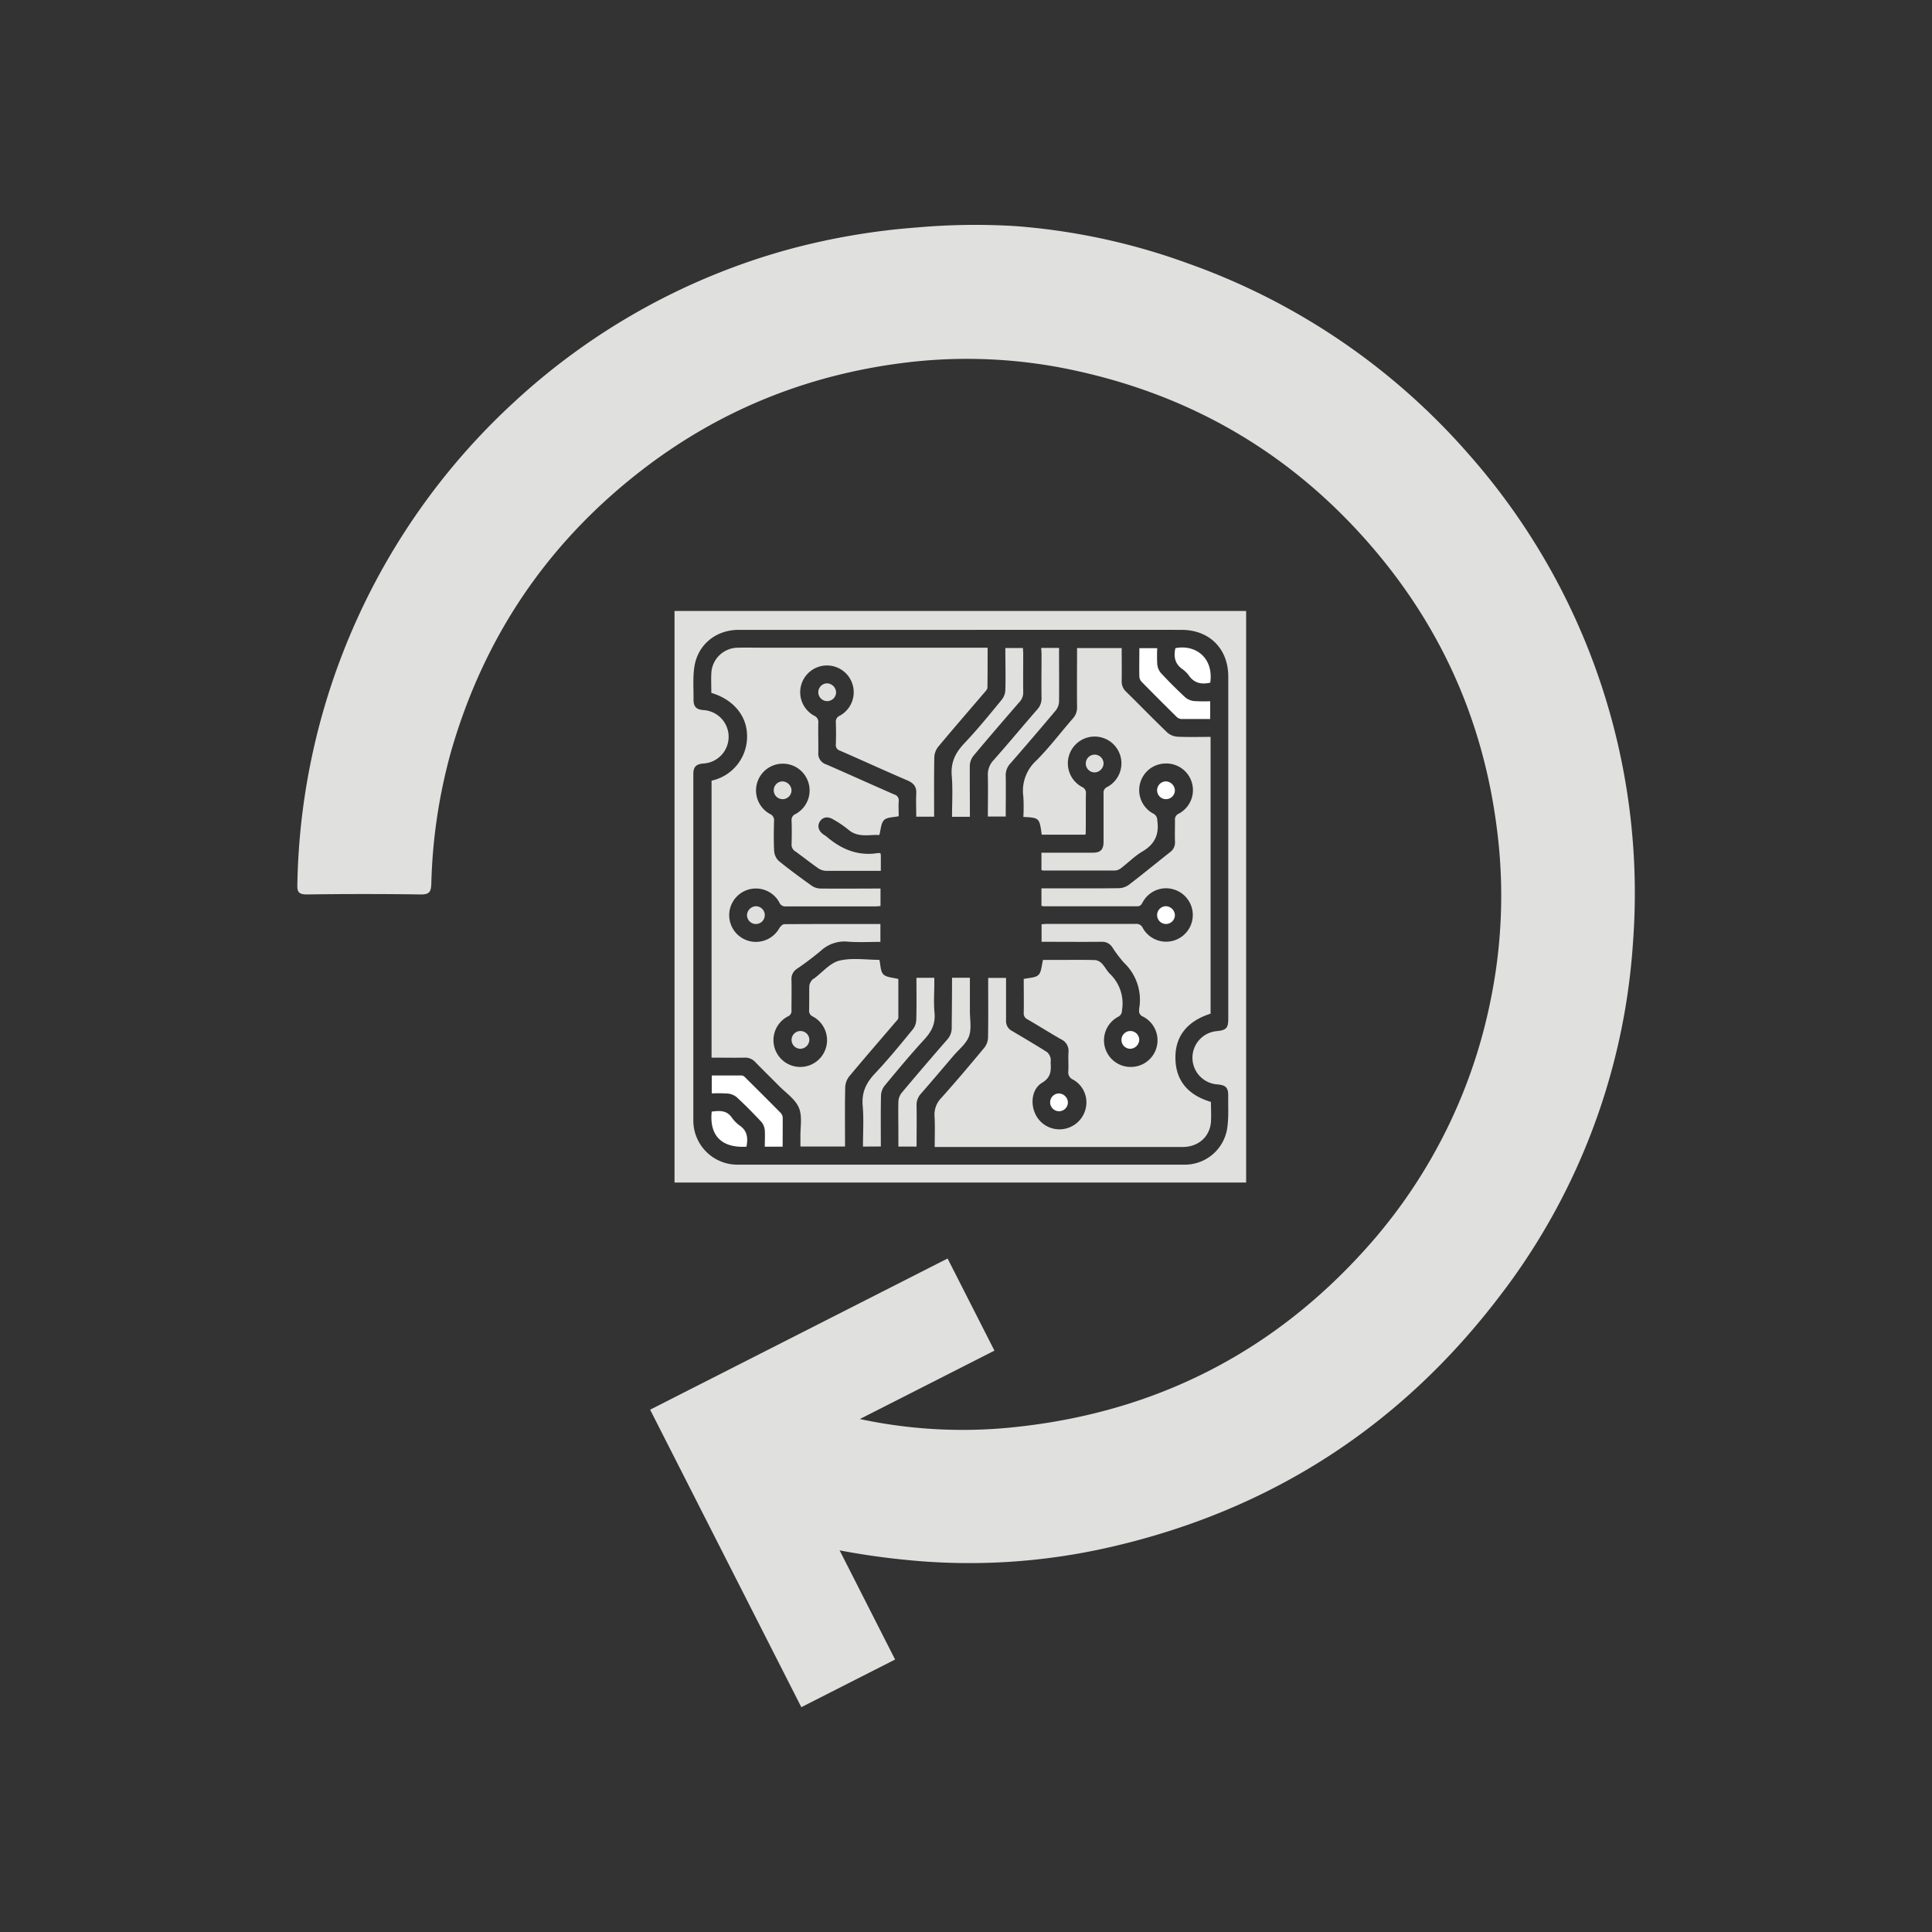 <svg id="Layer_1" data-name="Layer 1" xmlns="http://www.w3.org/2000/svg" viewBox="0 0 600 600"><rect x="0" y="0" width="600" height="600" fill="#333333" stroke="none"/><defs><style>.cls-1{fill:#e0e0df;}.cls-2{fill:#fff;}</style></defs><path class="cls-1" d="M209.48,367.25V189.74H387V367.25Zm89.13-171.64q-34.61,0-69.22,0c-6.92,0-12.57,4.44-13.71,11.26-.56,3.38-.26,6.9-.3,10.35,0,2.24.81,3.1,3,3.3a8.31,8.31,0,0,1,0,16.6c-2.24.21-3.06,1.06-3.06,3.3q0,53.81,0,107.62A13.7,13.7,0,0,0,229,361.7q69.39,0,138.78,0a13.34,13.34,0,0,0,13.28-10.93c.58-3.43.32-7,.38-10.51,0-2.45-.72-3.22-3.22-3.48a8.3,8.3,0,0,1-.17-16.57c2.83-.32,3.4-1,3.4-3.84q0-53.12,0-106.23c0-8.68-5.85-14.53-14.53-14.53Q332.79,195.59,298.61,195.61Z"/><path class="cls-1" d="M220.91,215.18c0-2.12-.1-4.14,0-6.14a8.31,8.31,0,0,1,8.29-7.89c2.71-.07,5.42,0,8.14,0h69.37c0,4.21,0,8.28-.05,12.36,0,.57-.62,1.19-1.06,1.7-4.75,5.57-9.56,11.09-14.24,16.72a5.57,5.57,0,0,0-1.2,3.23c-.12,6.11-.06,12.22-.06,18.47h-5.55c0-2.36-.11-4.76,0-7.15.14-2.13-.78-3.26-2.67-4.08-7-3-14-6.22-21-9.27a1.8,1.8,0,0,1-1.3-2c.08-2.24.08-4.5,0-6.74a2,2,0,0,1,1.24-2.13,8.31,8.31,0,1,0-8,0,2.12,2.12,0,0,1,1.31,2.26c-.07,3,.05,6.11,0,9.17a3.49,3.49,0,0,0,2.44,3.69c7.06,3.08,14.08,6.27,21.15,9.35a1.9,1.9,0,0,1,1.38,2.17c-.1,1.55,0,3.11,0,4.58-1.6.37-3.54.26-4.52,1.18s-1,2.86-1.5,4.67c-3-.23-6.62,1-9.72-1.76a32.73,32.73,0,0,0-4.58-3.08c-1.63-1-3.18-.81-4.11.55s-.55,3,1.09,4.13c.28.2.6.36.86.58,4.65,4,9.86,6.21,16.13,5.16a2.86,2.86,0,0,1,.71.09c0,.28.09.49.09.71,0,1.49,0,3,0,4.74h-1.72c-5.08,0-10.15,0-15.23,0a4.7,4.7,0,0,1-2.5-.81c-2.41-1.67-4.7-3.52-7.09-5.23a2.41,2.41,0,0,1-1.18-2.27c.08-2.42.09-4.85,0-7.26a2,2,0,0,1,1.28-2.1,8.32,8.32,0,1,0-8,0,2.12,2.12,0,0,1,1.27,2.28c-.06,3.11-.14,6.24.05,9.34a4.69,4.69,0,0,0,1.46,3c3.31,2.69,6.75,5.21,10.22,7.69a5,5,0,0,0,2.69.85c6.17.08,12.34,0,18.65,0v5.45c-.45,0-.94.1-1.44.1-9.29,0-18.57,0-27.86,0A2,2,0,0,1,242,280.2a8.29,8.29,0,1,0-9.28,12.06,8.36,8.36,0,0,0,9.31-4c.33-.54,1-1.24,1.52-1.25,9.91-.07,19.83-.05,29.87-.05v5.55c-3.31,0-6.65.18-10-.06a10.81,10.81,0,0,0-8.5,2.82,93.09,93.09,0,0,1-7.45,5.62,3.68,3.68,0,0,0-1.67,3.36c.07,3.18,0,6.35,0,9.52a1.78,1.78,0,0,1-1.09,1.87,8.32,8.32,0,1,0,7.73.05,1.89,1.89,0,0,1-1.16-2c.06-2.54,0-5.08.06-7.62a4.11,4.11,0,0,1,.83-1.71c.14-.23.45-.34.69-.51,2.59-1.92,4.94-4.82,7.83-5.52,4-.95,8.34-.24,12.42-.24.37,1.59.29,3.53,1.22,4.49s2.87,1,4.66,1.45c0,3.77,0,7.9,0,12,0,.48-.54,1-.91,1.41-4.79,5.62-9.64,11.18-14.36,16.86a5.85,5.85,0,0,0-1.23,3.39c-.13,5.53-.06,11.07-.06,16.6v1.78H248.58c0-.92,0-1.87,0-2.82-.07-3.1.65-6.54-.47-9.21s-4-4.61-6.21-6.82c-2.42-2.47-4.92-4.88-7.32-7.36a4.23,4.23,0,0,0-3.36-1.4c-3.39.07-6.77,0-10.24,0V242.44a14,14,0,0,0,11-14.65C231.67,222,227.55,217.16,220.91,215.18Z"/><path class="cls-1" d="M323.43,281.35v-5.47h5.21c6.29,0,12.58.05,18.87-.05a5.47,5.47,0,0,0,3.11-1.08c4.3-3.29,8.49-6.74,12.74-10.09a3.67,3.67,0,0,0,1.54-3.27c-.07-2.19,0-4.38,0-6.57a2,2,0,0,1,1.21-2.15A8.27,8.27,0,0,0,362,237.11a8.27,8.27,0,0,0-3.81,15.58,2.19,2.19,0,0,1,1.2,2c.67,4.31-.68,7.44-4.56,9.72-2.41,1.41-4.43,3.49-6.67,5.2a3.37,3.37,0,0,1-1.83.74c-7.44,0-14.88,0-22.32,0a3,3,0,0,1-.58-.13v-5.41h1.78c4.73,0,9.46,0,14.19,0,2.38,0,3.31-.95,3.32-3.36,0-5,0-10,0-15.06a1.9,1.9,0,0,1,1.17-2,8.32,8.32,0,1,0-7.88,0,2,2,0,0,1,1.23,2.14c-.07,4.09,0,8.19-.06,12.28a1.77,1.77,0,0,1-.14.41H323.51c-.71-5.25-.71-5.25-5.7-5.52a55,55,0,0,0,0-6.29,12.69,12.69,0,0,1,4.05-11.23c4.06-4.07,7.54-8.71,11.33-13.05a5,5,0,0,0,1.3-3.6c-.06-6.05,0-12.1,0-18.26h13.86c0,3.42.05,6.81,0,10.19a4.26,4.26,0,0,0,1.38,3.36c4.28,4.21,8.46,8.52,12.78,12.67a5.38,5.38,0,0,0,3.17,1.3c3.38.16,6.78.06,10.28.06v85.95c-7.11,2.27-11.35,7-10.89,14.7.39,6.76,4.53,10.8,11,12.71,0,2.07.13,4.15,0,6.21-.35,4.62-3.92,7.77-8.75,7.79-8.24,0-16.49,0-24.74,0h-52.3c0-3.24.13-6.4-.05-9.53a7.36,7.36,0,0,1,2.1-5.71c4.58-5.1,9-10.35,13.39-15.63a5.37,5.37,0,0,0,1.12-3.09c.11-5.53.05-11.07.05-16.61v-1.95h5.55v1.62c0,3.86,0,7.73,0,11.59a3.4,3.4,0,0,0,1.82,3.25c3.68,2.17,7.34,4.34,10.95,6.61a3.84,3.84,0,0,1,1.07,1.86,5.27,5.27,0,0,1,0,1.38c.18,2.53.12,4.61-2.66,6.27-3,1.81-3.64,6-2.25,9.32a8.25,8.25,0,0,0,8.76,5.06,8.37,8.37,0,0,0,7.06-6.47,8.1,8.1,0,0,0-3.89-8.87,2.46,2.46,0,0,1-1.52-2.67c.1-1.95-.08-3.92.05-5.88a3.93,3.93,0,0,0-2.31-4c-3.5-2-6.92-4.16-10.4-6.18a2,2,0,0,1-1.19-2c.07-3.57,0-7.14,0-10.55,1.65-.4,3.59-.32,4.56-1.25s.95-2.87,1.44-4.67h5.29c3.63,0,7.27-.06,10.9.05a3.4,3.4,0,0,1,2.08,1.07c.95,1,1.57,2.3,2.55,3.26a12.7,12.7,0,0,1,3.69,11.28,2.14,2.14,0,0,1-1.18,2,8.27,8.27,0,0,0,3.95,15.58A8.27,8.27,0,0,0,355,315.73a1.86,1.86,0,0,1-1.22-2.14c0-.11,0-.23,0-.34A15.88,15.88,0,0,0,349.08,299a37.58,37.58,0,0,1-3.64-4.82,3.71,3.71,0,0,0-3.35-1.7c-6.17.06-12.34,0-18.62,0v-5.46c.5,0,1-.09,1.5-.09,9.23,0,18.46,0,27.69,0a2.15,2.15,0,0,1,2.26,1.3,8.29,8.29,0,1,0,9.2-12.12,8.22,8.22,0,0,0-9.24,4.08c-.41.74-.71,1.28-1.76,1.27-9.63,0-19.26,0-28.9,0C324,281.43,323.78,281.38,323.43,281.35Z"/><path class="cls-1" d="M301.21,253.67h-5.55c0-4.27.27-8.48-.08-12.64s1-7.06,3.73-10c4.16-4.38,8-9.1,11.82-13.76a5.15,5.15,0,0,0,1.09-2.93c.12-4.32,0-8.64,0-13.1h5.47c0,.5.08,1,.08,1.61,0,4-.05,8.07,0,12.1a4.25,4.25,0,0,1-1.18,3.08c-4.8,5.53-9.58,11.07-14.27,16.69a5.29,5.29,0,0,0-1.14,3.08C301.15,243.06,301.21,248.3,301.21,253.67Z"/><path class="cls-1" d="M323.35,201.21h5.55v1.65c0,5,.05,10,0,15a4.79,4.79,0,0,1-1,2.74q-7,8.34-14.17,16.55a5.34,5.34,0,0,0-1.39,3.9c.07,4.15,0,8.29,0,12.54h-5.55c0-4.22.08-8.41,0-12.59a6.53,6.53,0,0,1,1.78-4.94c4.6-5.17,9-10.5,13.55-15.72a5,5,0,0,0,1.34-3.57c-.07-4.61,0-9.22,0-13.84Z"/><path class="cls-1" d="M268,356.08c0-4.25.28-8.47-.08-12.63s1-7.05,3.74-10c4.16-4.38,8-9.11,11.82-13.77a5.08,5.08,0,0,0,1.08-2.93c.12-4.31.05-8.64.05-13.09h5.55v1.8c0,3-.23,6,.06,9,.34,3.38-.86,5.84-3.1,8.28-4.3,4.66-8.34,9.55-12.39,14.43a5.35,5.35,0,0,0-1.13,3.08c-.11,5.23-.05,10.47-.05,15.8Z"/><path class="cls-1" d="M295.66,303.64h5.55v3.29c0,2.37,0,4.73,0,7.09,0,2.65.57,5.53-.3,7.86S297.67,326,296,328c-3.33,3.9-6.64,7.82-10,11.67a5.11,5.11,0,0,0-1.35,3.75c.07,4.19,0,8.38,0,12.66H279V352c0-3.28-.07-6.57,0-9.85a4.83,4.83,0,0,1,1-2.74q7-8.35,14.16-16.55a5.4,5.4,0,0,0,1.4-3.91C295.62,313.93,295.66,308.87,295.66,303.64Z"/><path class="cls-2" d="M375.84,223.29c-3.1,0-6.08,0-9.07,0a2.48,2.48,0,0,1-1.44-.74c-3.6-3.56-7.19-7.14-10.73-10.75a2.59,2.59,0,0,1-.76-1.6c-.07-2.93,0-5.86,0-8.91h5.55a47.5,47.5,0,0,0,0,4.92,4.93,4.93,0,0,0,1.08,2.73q3.7,4,7.69,7.69a5,5,0,0,0,2.74,1.09,44.65,44.65,0,0,0,4.93.05Z"/><path class="cls-2" d="M243.06,356.11h-5.55c0-1.71.11-3.42,0-5.11a4.67,4.67,0,0,0-1.05-2.58c-2.48-2.64-5-5.22-7.69-7.69a5.07,5.07,0,0,0-2.73-1.11,45.17,45.17,0,0,0-5-.05V334c3.09,0,6.23,0,9.37,0a1.76,1.76,0,0,1,1,.59c3.68,3.65,7.35,7.3,11,11a2.41,2.41,0,0,1,.67,1.47C243.09,350,243.06,353,243.06,356.11Z"/><path class="cls-2" d="M375.86,212c-2.72.63-4.95.18-6.6-2.15a8.8,8.8,0,0,0-2.07-2.06c-2.35-1.65-2.74-3.9-2.16-6.5C371.13,200.08,376.94,204.13,375.86,212Z"/><path class="cls-2" d="M231.82,356.11c-7.69.48-11.58-3.45-10.79-10.89,2.34-.3,4.6-.51,6.24,1.85a10.65,10.65,0,0,0,2.55,2.55C232.14,351.27,232.32,353.51,231.82,356.11Z"/><path class="cls-1" d="M259.65,214.89a2.76,2.76,0,1,1-2.84-2.67A2.9,2.9,0,0,1,259.65,214.89Z"/><path class="cls-1" d="M339.91,239.88a2.76,2.76,0,1,1,2.81-2.71A2.88,2.88,0,0,1,339.91,239.88Z"/><path class="cls-1" d="M245.81,245.35a2.76,2.76,0,1,1-2.84-2.68A2.91,2.91,0,0,1,245.81,245.35Z"/><path class="cls-2" d="M364.87,245.35a2.76,2.76,0,1,1-2.84-2.68A2.9,2.9,0,0,1,364.87,245.35Z"/><path class="cls-1" d="M234.81,281.44a2.76,2.76,0,1,1-2.82,2.69A2.88,2.88,0,0,1,234.81,281.44Z"/><path class="cls-2" d="M364.87,284.11a2.76,2.76,0,1,1-2.83-2.68A2.89,2.89,0,0,1,364.87,284.11Z"/><path class="cls-1" d="M248.53,325.71a2.76,2.76,0,1,1,2.82-2.7A2.87,2.87,0,0,1,248.53,325.71Z"/><path class="cls-2" d="M351,325.71A2.76,2.76,0,1,1,353.8,323,2.9,2.9,0,0,1,351,325.71Z"/><path class="cls-2" d="M331.65,342.35a2.76,2.76,0,1,1-2.74-2.77A2.9,2.9,0,0,1,331.65,342.35Z"/><path class="cls-1" d="M221.14,470.87c10.56-10.59,20.84-20.76,30.92-31.12,1.82-1.87,3.49-2,5.64-1.37a152.38,152.38,0,0,0,58.81,4.67c42.47-4.74,78.35-22.88,107.12-54.66a163.16,163.16,0,0,0,39.15-77.1,161.31,161.31,0,0,0,2.16-53.39c-4.49-36.36-19.44-67.71-44.42-94.23-23.32-24.76-51.81-40.74-85-48.23a157.33,157.33,0,0,0-51.76-3.12c-31.26,3.4-59.57,14.45-84.57,33.79-29.31,22.68-48.92,51.82-59.14,87.38a168.59,168.59,0,0,0-6.1,40.91c-.09,2.55-.57,3.41-3.31,3.38q-17.64-.25-35.29,0c-2.63,0-3.1-.8-3-3.2A208.29,208.29,0,0,1,159.74,124.8a205.74,205.74,0,0,1,85.47-47.43A213.94,213.94,0,0,1,285,70.62a204.88,204.88,0,0,1,30.22-.41,200.11,200.11,0,0,1,53.85,11.64,207.88,207.88,0,0,1,86.86,59,205.91,205.91,0,0,1,51.2,152,201.79,201.79,0,0,1-41.51,109.83c-30.71,40.28-71,66.3-120.5,77.71a195,195,0,0,1-64.21,4C260.65,482.4,240.92,477.58,221.14,470.87Z"/><polygon class="cls-1" points="245.57 451.6 308.83 419.45 294.28 390.84 201.9 437.79 248.86 530.18 277.98 515.38 245.57 451.6"/></svg>